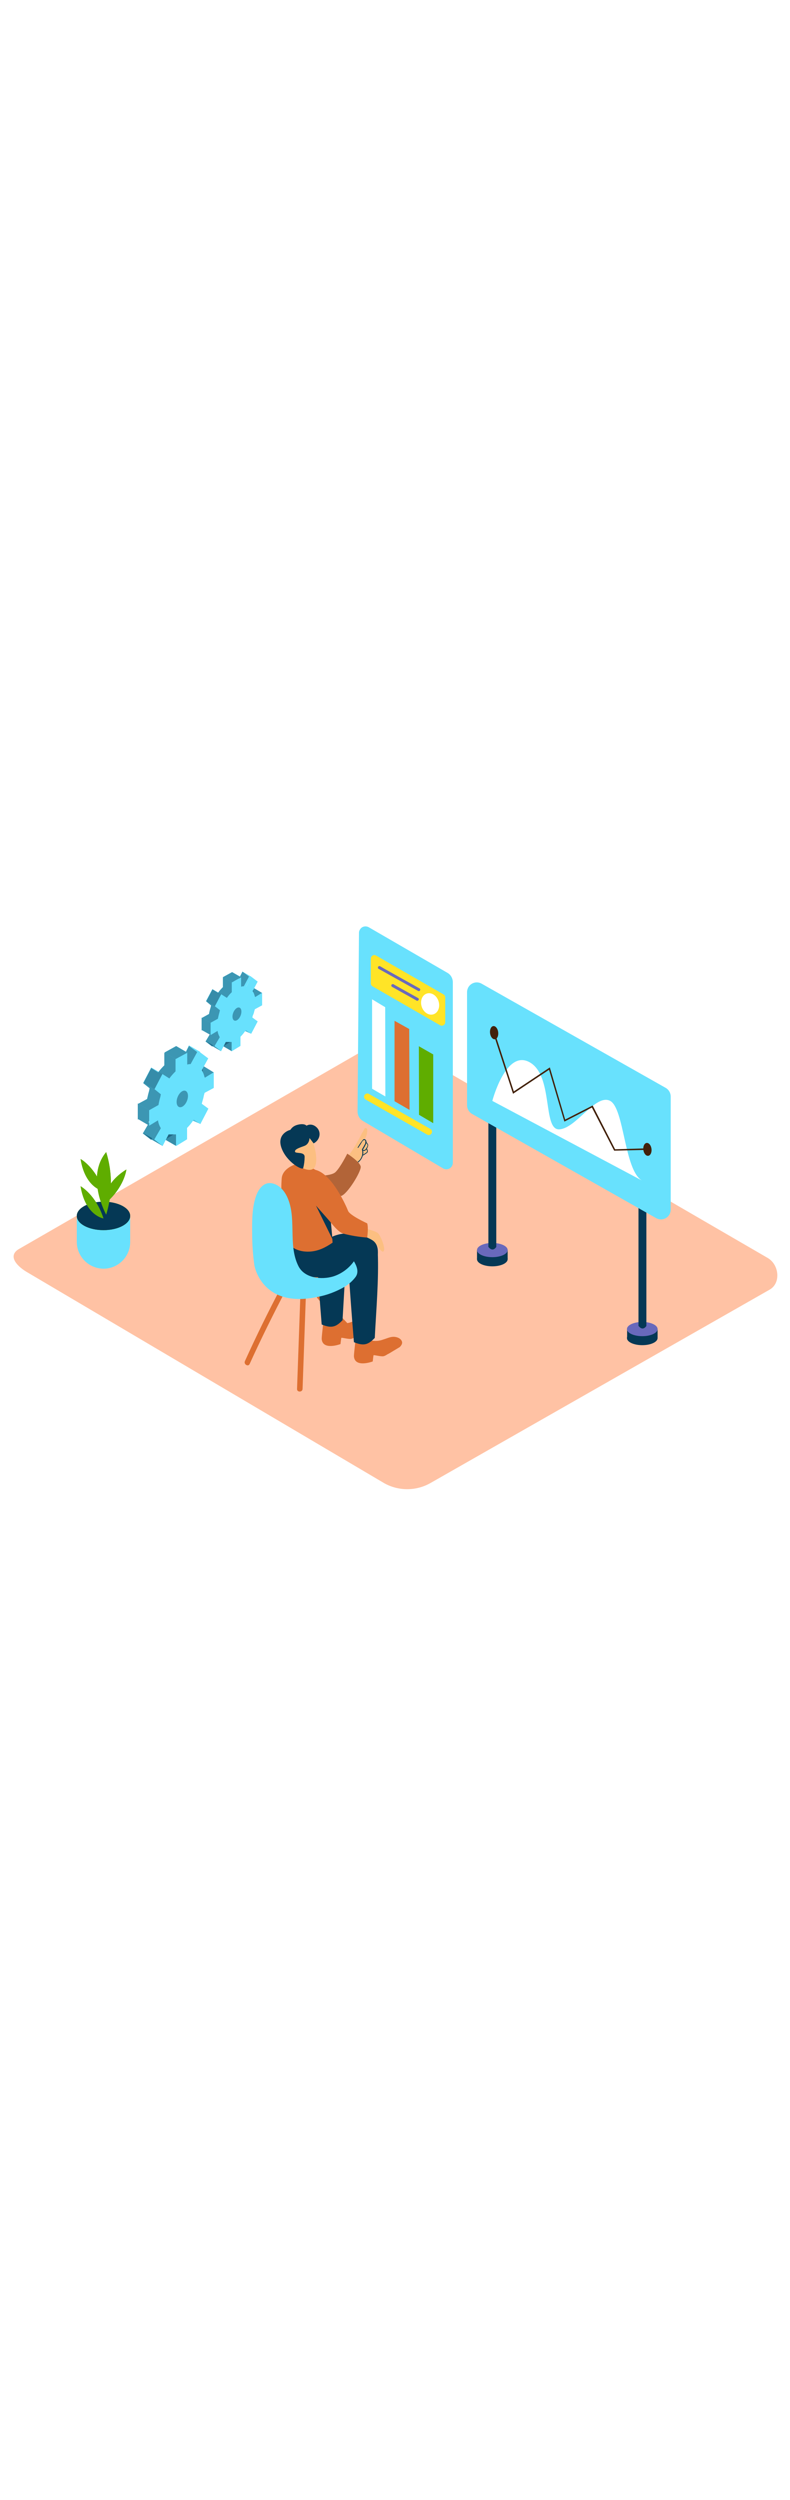<svg xmlns:xlink="http://www.w3.org/1999/xlink" version="1.1" id="Layer_1" xmlns="http://www.w3.org/2000/svg" x="0px" y="0px" viewBox="0 0 500 500" style="width: 158px;" xml:space="preserve" data-imageid="data-analysis-1-39" imageName="Data Analysis 1" class="illustrations_image">
<style type="text/css">
	.st0_data-analysis-1-39{fill:#FFC2A4;}
	.st1_data-analysis-1-39{fill:url(#SVGID_1_);}
	.st2_data-analysis-1-39{fill:url(#SVGID_00000115497715198291157970000011539798507617032895_);}
	.st3_data-analysis-1-39{fill:url(#SVGID_00000181078393510724140240000000438597754031131294_);}
	.st4_data-analysis-1-39{fill:#68E1FD;}
	.st5_data-analysis-1-39{opacity:0.44;fill:#053855;enable-background:new    ;}
	.st6_data-analysis-1-39{opacity:0.1;fill:#053855;enable-background:new    ;}
	.st7_data-analysis-1-39{fill:#5FAD00;}
	.st8_data-analysis-1-39{fill:#053855;}
	.st9_data-analysis-1-39{fill:#6969BC;}
	.st10_data-analysis-1-39{fill:#FFFFFF;}
	.st11_data-analysis-1-39{fill:#42210B;}
	.st12_data-analysis-1-39{fill:#DD6F31;}
	.st13_data-analysis-1-39{fill:#FFE427;}
	.st14_data-analysis-1-39{fill:#FCBF81;}
	.st15_data-analysis-1-39{opacity:0.2;fill:#053855;enable-background:new    ;}
</style>
<g id="background_data-analysis-1-39">
	<path class="st0_data-analysis-1-39" d="M243.1,397.5l-225.1-133c-7.2-4-13.3-10.6-6.3-15l225.9-130.2c3.4-2.1,8.5-3.5,12-1.5L485.9,255&#10;&#9;&#9;c7.2,4.2,8.5,15.8,1.3,20L272.7,397.3C263.6,402.6,252.3,402.7,243.1,397.5z"/>
	
		<linearGradient id="SVGID_1_-data-analysis-1-39" gradientUnits="userSpaceOnUse" x1="333.139" y1="196.232" x2="361.029" y2="243.273" gradientTransform="matrix(1 0 0 -1 0 502)">
		<stop offset="0" style="stop-color:#FFC2A4"/>
		<stop offset="1" style="stop-color:#DD6F31"/>
	</linearGradient>
	<path class="st1_data-analysis-1-39" d="M315,245.7l-5.9,0.6l-35,21.7c-14.5,11.7-0.4,13.4,7.1,18.2c4.4,2.8,73.3,48.4,77.7,51.1l56.8-30.2&#10;&#9;&#9;C405.4,301.4,325.1,251.8,315,245.7z"/>
	
		<linearGradient id="SVGID_00000026860816644266627530000017896379898200366769_-data-analysis-1-39" gradientUnits="userSpaceOnUse" x1="39.126" y1="236.131" x2="62.086" y2="252.121" gradientTransform="matrix(1 0 0 -1 0 502)">
		<stop offset="0" style="stop-color:#FFC2A4"/>
		<stop offset="1" style="stop-color:#DD6F31"/>
	</linearGradient>
	<path style="fill:url(#SVGID_00000026860816644266627530000017896379898200366769_);" d="M46.9,278l31.4-22.2&#10;&#9;&#9;c-9.2-4.4-10.5-8.8-17.7-15.9c-11.9,7.4-28,15.6-42.5,23C27.9,267.7,37.7,272.3,46.9,278z"/>
	
		<linearGradient id="SVGID_00000133528252582205261390000014263720083953076636_-data-analysis-1-39" gradientUnits="userSpaceOnUse" x1="171.423" y1="159.726" x2="225.733" y2="209.326" gradientTransform="matrix(1 0 0 -1 0 502)">
		<stop offset="0" style="stop-color:#FFC2A4"/>
		<stop offset="1" style="stop-color:#DD6F31"/>
	</linearGradient>
	<path style="fill:url(#SVGID_00000133528252582205261390000014263720083953076636_);" d="M202.2,292.6c-18.4,10.8-31.6,18-60,34.2&#10;&#9;&#9;c21.5,13,38.1,25.1,40.6,26.5l63.8-37.4C241.5,313.2,225.2,304,202.2,292.6z"/>
</g>
<g id="gear_data-analysis-1-39">
	<path class="st4_data-analysis-1-39 targetColor" d="M95.5,178.3c0.1,0.2,0.6,2,0.9,1.6s2.3,0.5,2.3,0.5l5.5-7l-0.7-2.3h-4.9" style="fill: rgb(104, 225, 253);"/>
	<path class="st4_data-analysis-1-39 targetColor" d="M122,148.3l0.5-1.8l5.8-3.1v-9.8c0-0.2-5.6,3.3-5.6,3.3l-0.3-0.5c-0.3-1.5-0.9-2.9-1.7-4.2l4.1-7.5l-5.2-3.9&#10;&#9;&#9;l-3.9,7.7l0,0c-1.4-0.3-2.9-0.3-4.2,0.1v-7.4l-7.5,4.1v7.8c-1.4,1.4-2.8,2.9-3.9,4.5l-4.4-2.8l-5,9.6l4,3.2l-0.3,1.6&#10;&#9;&#9;c-0.5,1.7-0.9,3.4-1.3,5.2l-5.9,3.2v9.8l5.6-3.4c0.2,1.8,0.9,3.5,1.8,5l-4.2,7.2l5.3,4.1l3.8-7.4h4.7v7.4l7-4.3v-7.2&#10;&#9;&#9;c1.6-1.6,3-3.3,4.2-5.3l4.3,2.9l5.1-9.8l-4.2-3.1l0.4-1.5C121.4,150.5,121.7,149.4,122,148.3z" style="fill: rgb(104, 225, 253);"/>
	<polyline class="st4_data-analysis-1-39 targetColor" points="135.3,137.6 128.8,133.6 127.2,136 129.7,141.3 &#9;" style="fill: rgb(104, 225, 253);"/>
	<polyline class="st4_data-analysis-1-39 targetColor" points="126.8,170.1 122,168.1 122,165.2 &#9;" style="fill: rgb(104, 225, 253);"/>
	<polygon class="st4_data-analysis-1-39 targetColor" points="111.3,184 104.2,179.9 106,174.5 112.4,176.4 &#9;" style="fill: rgb(104, 225, 253);"/>
	<polygon class="st4_data-analysis-1-39 targetColor" points="119.6,120.5 126.7,124.6 122.8,132.4 118.6,132.5 117.6,124.6 &#9;" style="fill: rgb(104, 225, 253);"/>
	
		<ellipse transform="matrix(0.366 -0.931 0.931 0.366 -70.568 205.191)" class="st4_data-analysis-1-39 targetColor" cx="115.3" cy="154.4" rx="5.5" ry="3.2" style="fill: rgb(104, 225, 253);"/>
	<polygon class="st4_data-analysis-1-39 targetColor" points="104.1,125 111.2,129.1 118.6,125 111.5,120.9 &#9;" style="fill: rgb(104, 225, 253);"/>
	<polygon class="st4_data-analysis-1-39 targetColor" points="102.8,138.6 95.7,134.5 90.7,144.1 97.8,148.1 &#9;" style="fill: rgb(104, 225, 253);"/>
	<polygon class="st4_data-analysis-1-39 targetColor" points="90.4,175.9 97.5,179.9 102.8,184 95.7,179.9 &#9;" style="fill: rgb(104, 225, 253);"/>
	<path class="st5_data-analysis-1-39" d="M95.5,178.3c0.1,0.2,0.6,2,0.9,1.6s2.3,0.5,2.3,0.5l5.5-7l-0.7-2.3h-4.9"/>
	<path class="st4_data-analysis-1-39 targetColor" d="M122,148.3l0.5-1.8l5.8-3.1v-9.8c0-0.2-5.6,3.3-5.6,3.3l-0.3-0.5c-0.3-1.5-0.9-2.9-1.7-4.2l4.1-7.5l-5.2-3.9&#10;&#9;&#9;l-3.9,7.7l0,0c-1.4-0.3-2.9-0.3-4.2,0.1v-7.4l-7.5,4.1v7.8c-1.4,1.4-2.8,2.9-3.9,4.5l-4.4-2.8l-5,9.6l4,3.2l-0.3,1.6&#10;&#9;&#9;c-0.5,1.7-0.9,3.4-1.3,5.2l-5.9,3.2v9.8l5.6-3.4c0.2,1.8,0.9,3.5,1.8,5l-4.2,7.2l5.3,4.1l3.8-7.4h4.7v7.4l7-4.3v-7.2&#10;&#9;&#9;c1.6-1.6,3-3.3,4.2-5.3l4.3,2.9l5.1-9.8l-4.2-3.1l0.4-1.5C121.4,150.5,121.7,149.4,122,148.3z" style="fill: rgb(104, 225, 253);"/>
	<polyline class="st5_data-analysis-1-39" points="135.3,137.6 128.8,133.6 127.2,136 129.7,141.3 &#9;"/>
	<polyline class="st4_data-analysis-1-39 targetColor" points="126.8,170.1 122,168.1 122,165.2 &#9;" style="fill: rgb(104, 225, 253);"/>
	<polygon class="st4_data-analysis-1-39 targetColor" points="111.3,184 104.2,179.9 106,174.5 112.4,176.4 &#9;" style="fill: rgb(104, 225, 253);"/>
	<polygon class="st4_data-analysis-1-39 targetColor" points="119.6,120.5 126.7,124.6 122.8,132.4 118.6,132.5 117.6,124.6 &#9;" style="fill: rgb(104, 225, 253);"/>
	
		<ellipse transform="matrix(0.366 -0.931 0.931 0.366 -70.568 205.191)" class="st4_data-analysis-1-39 targetColor" cx="115.3" cy="154.4" rx="5.5" ry="3.2" style="fill: rgb(104, 225, 253);"/>
	<polygon class="st4_data-analysis-1-39 targetColor" points="102.8,138.6 95.7,134.5 90.7,144.1 97.8,148.1 &#9;" style="fill: rgb(104, 225, 253);"/>
	<polygon class="st4_data-analysis-1-39 targetColor" points="90.4,175.9 97.5,179.9 102.8,184 95.7,179.9 &#9;" style="fill: rgb(104, 225, 253);"/>
	<path class="st5_data-analysis-1-39" d="M122,148.3l0.5-1.8l5.8-3.1v-9.8c0-0.2-5.6,3.3-5.6,3.3l-0.3-0.5c-0.3-1.5-0.9-2.9-1.7-4.2l4.1-7.5l-5.2-3.9&#10;&#9;&#9;l-3.9,7.7l0,0c-1.4-0.3-2.9-0.3-4.2,0.1v-7.4l-7.5,4.1v7.8c-1.4,1.4-2.8,2.9-3.9,4.5l-4.4-2.8l-5,9.6l4,3.2l-0.3,1.6&#10;&#9;&#9;c-0.5,1.7-0.9,3.4-1.3,5.2l-5.9,3.2v9.8l5.6-3.4c0.2,1.8,0.9,3.5,1.8,5l-4.2,7.2l5.3,4.1l3.8-7.4h4.7v7.4l7-4.3v-7.2&#10;&#9;&#9;c1.6-1.6,3-3.3,4.2-5.3l4.3,2.9l5.1-9.8l-4.2-3.1l0.4-1.5C121.4,150.5,121.7,149.4,122,148.3z"/>
	<polyline class="st6_data-analysis-1-39" points="126.8,170.1 122,168.1 122,165.2 &#9;"/>
	<polygon class="st6_data-analysis-1-39" points="111.3,184 104.2,179.9 106,174.5 112.4,176.4 &#9;"/>
	
		<ellipse transform="matrix(0.366 -0.931 0.931 0.366 -70.568 205.191)" class="st6_data-analysis-1-39" cx="115.3" cy="154.4" rx="5.5" ry="3.2"/>
	<polygon class="st6_data-analysis-1-39" points="102.8,138.6 95.7,134.5 90.7,144.1 97.8,148.1 &#9;"/>
	<polygon class="st6_data-analysis-1-39" points="90.4,175.9 97.5,179.9 102.8,184 95.7,179.9 &#9;"/>
	<polyline class="st6_data-analysis-1-39" points="126.8,170.1 122,168.1 122,165.2 &#9;"/>
	<polygon class="st5_data-analysis-1-39" points="111.3,184 104.2,179.9 106,174.5 112.4,176.4 &#9;"/>
	<path class="st4_data-analysis-1-39 targetColor" d="M129,152.3l0.5-1.8l5.8-3.1v-9.8c0-0.2-5.6,3.3-5.6,3.3l-0.3-0.5c-0.3-1.5-0.9-2.9-1.7-4.2l4.1-7.5l-5.2-3.9&#10;&#9;&#9;l-3.9,7.7l0,0c-1.4-0.3-2.9-0.3-4.2,0.1V125l-7.4,4.1v7.8c-1.4,1.4-2.8,2.9-3.9,4.5l-4.4-2.8l-5,9.6l4,3.2l-0.3,1.6&#10;&#9;&#9;c-0.5,1.7-0.9,3.4-1.2,5.2l-5.9,3.3v9.8l5.6-3.4c0.2,1.8,0.9,3.5,1.8,5l-4.2,7.2l5.3,4.1l3.8-7.4h4.7v7.4l7-4.3v-7.2&#10;&#9;&#9;c1.6-1.6,3-3.3,4.2-5.3l4.2,2.9l5.1-9.8l-4.2-3.1l0.4-1.5C128.5,154.6,128.8,153.5,129,152.3z" style="fill: rgb(104, 225, 253);"/>
	
		<ellipse transform="matrix(0.366 -0.931 0.931 0.366 -70.568 205.191)" class="st5_data-analysis-1-39" cx="115.3" cy="154.4" rx="5.5" ry="3.2"/>
	<polygon class="st5_data-analysis-1-39" points="90.4,175.9 97.5,179.9 102.8,184 95.7,179.9 &#9;"/>
	<polygon class="st4_data-analysis-1-39 targetColor" points="104.1,125 111.2,129.1 118.6,125 111.5,120.9 &#9;" style="fill: rgb(104, 225, 253);"/>
	<polygon class="st5_data-analysis-1-39" points="104.1,125 111.2,129.1 118.6,125.1 111.5,120.9 &#9;"/>
	<polygon class="st4_data-analysis-1-39 targetColor" points="87.2,157.2 94.2,161.3 94.2,171.1 87.2,167 &#9;" style="fill: rgb(104, 225, 253);"/>
	<polygon class="st5_data-analysis-1-39" points="87.2,157.2 94.2,161.3 94.2,171.1 87.2,167 &#9;"/>
	<path class="st4_data-analysis-1-39 targetColor" d="M134.2,119.7c0.1,0.2,0.4,1.6,0.7,1.3s1.9,0.4,1.9,0.4l4.4-5.5l-0.6-1.8h-3.9" style="fill: rgb(104, 225, 253);"/>
	<path class="st4_data-analysis-1-39 targetColor" d="M155.3,95.8l0.4-1.4l4.6-2.5v-7.8c0-0.2-4.4,2.6-4.4,2.6l-0.2-0.4c-0.2-1.2-0.7-2.3-1.3-3.4l3.2-6l-4.1-3.1&#10;&#9;&#9;l-3.1,6.1l0,0c-1.1-0.3-2.3-0.2-3.4,0.1v-5.8l-5.9,3.2v6.2c-1.1,1.1-2.2,2.3-3.1,3.6l-3.5-2.2l-4,7.6l3.1,2.6l-0.3,1.3&#10;&#9;&#9;c-0.4,1.3-0.8,2.7-1,4.1l-4.7,2.6v7.8l4.5-2.7c0.2,1.4,0.7,2.8,1.4,4l-3.4,5.7l4.2,3.2l3-5.8h3.7v5.8l5.6-3.4v-5.8&#10;&#9;&#9;c1.3-1.3,2.4-2.7,3.4-4.2l3.4,2.3l4.1-7.8l-3.4-2.5l0.3-1.2C154.8,97.6,155.1,96.7,155.3,95.8z" style="fill: rgb(104, 225, 253);"/>
	<polyline class="st4_data-analysis-1-39 targetColor" points="165.9,87.3 160.7,84.2 159.4,86.1 161.4,90.3 &#9;" style="fill: rgb(104, 225, 253);"/>
	<polyline class="st4_data-analysis-1-39 targetColor" points="159.1,113.1 155.3,111.5 155.3,109.2 &#9;" style="fill: rgb(104, 225, 253);"/>
	<polygon class="st4_data-analysis-1-39 targetColor" points="146.8,124.2 141.1,120.9 142.6,116.7 147.6,118.2 &#9;" style="fill: rgb(104, 225, 253);"/>
	<polygon class="st4_data-analysis-1-39 targetColor" points="153.4,73.8 159,77 155.9,83.2 152.6,83.2 151.8,77 &#9;" style="fill: rgb(104, 225, 253);"/>
	<ellipse transform="matrix(0.366 -0.931 0.931 0.366 1.439 203.397)" class="st4_data-analysis-1-39 targetColor" cx="149.9" cy="100.6" rx="4.4" ry="2.5" style="fill: rgb(104, 225, 253);"/>
	<polygon class="st4_data-analysis-1-39 targetColor" points="141.1,77.3 146.7,80.6 152.6,77.3 146.9,74.1 &#9;" style="fill: rgb(104, 225, 253);"/>
	<polygon class="st4_data-analysis-1-39 targetColor" points="140,88.1 134.4,84.9 130.4,92.4 136.1,95.7 &#9;" style="fill: rgb(104, 225, 253);"/>
	<polygon class="st4_data-analysis-1-39 targetColor" points="130.2,117.7 135.8,121 140.1,124.2 134.4,120.9 &#9;" style="fill: rgb(104, 225, 253);"/>
	<path class="st5_data-analysis-1-39" d="M134.2,119.7c0.1,0.2,0.4,1.6,0.7,1.3s1.9,0.4,1.9,0.4l4.4-5.5l-0.6-1.8h-3.9"/>
	<path class="st4_data-analysis-1-39 targetColor" d="M155.3,95.8l0.4-1.4l4.6-2.5v-7.8c0-0.2-4.4,2.6-4.4,2.6l-0.2-0.4c-0.2-1.2-0.7-2.3-1.3-3.4l3.2-6l-4.1-3.1&#10;&#9;&#9;l-3.1,6.1l0,0c-1.1-0.3-2.3-0.2-3.4,0.1v-5.8l-5.9,3.2v6.2c-1.1,1.1-2.2,2.3-3.1,3.6l-3.5-2.2l-4,7.6l3.1,2.6l-0.3,1.3&#10;&#9;&#9;c-0.4,1.3-0.8,2.7-1,4.1l-4.7,2.6v7.8l4.5-2.7c0.2,1.4,0.7,2.8,1.4,4l-3.4,5.7l4.2,3.2l3-5.8h3.7v5.8l5.6-3.4v-5.8&#10;&#9;&#9;c1.3-1.3,2.4-2.7,3.4-4.2l3.4,2.3l4.1-7.8l-3.4-2.5l0.3-1.2C154.8,97.6,155.1,96.7,155.3,95.8z" style="fill: rgb(104, 225, 253);"/>
	<polyline class="st5_data-analysis-1-39" points="165.9,87.3 160.7,84.2 159.4,86.1 161.4,90.3 &#9;"/>
	<polyline class="st4_data-analysis-1-39 targetColor" points="159.1,113.1 155.3,111.5 155.3,109.2 &#9;" style="fill: rgb(104, 225, 253);"/>
	<polygon class="st4_data-analysis-1-39 targetColor" points="146.8,124.2 141.1,120.9 142.6,116.7 147.6,118.2 &#9;" style="fill: rgb(104, 225, 253);"/>
	<polygon class="st4_data-analysis-1-39 targetColor" points="153.4,73.8 159,77 155.9,83.2 152.6,83.2 151.8,77 &#9;" style="fill: rgb(104, 225, 253);"/>
	<ellipse transform="matrix(0.366 -0.931 0.931 0.366 1.439 203.397)" class="st4_data-analysis-1-39 targetColor" cx="149.9" cy="100.6" rx="4.4" ry="2.5" style="fill: rgb(104, 225, 253);"/>
	<polygon class="st4_data-analysis-1-39 targetColor" points="140,88.1 134.4,84.9 130.4,92.4 136.1,95.7 &#9;" style="fill: rgb(104, 225, 253);"/>
	<polygon class="st4_data-analysis-1-39 targetColor" points="130.2,117.7 135.8,121 140.1,124.2 134.4,120.9 &#9;" style="fill: rgb(104, 225, 253);"/>
	<path class="st5_data-analysis-1-39" d="M155.3,95.8l0.4-1.4l4.6-2.5v-7.8c0-0.2-4.4,2.6-4.4,2.6l-0.2-0.4c-0.2-1.2-0.7-2.3-1.3-3.4l3.2-6l-4.1-3.1&#10;&#9;&#9;l-3.1,6.1l0,0c-1.1-0.3-2.3-0.2-3.4,0.1v-5.8l-5.9,3.2v6.2c-1.1,1.1-2.2,2.3-3.1,3.6l-3.5-2.2l-4,7.6l3.1,2.6l-0.3,1.3&#10;&#9;&#9;c-0.4,1.3-0.8,2.7-1,4.1l-4.7,2.6v7.8l4.5-2.7c0.2,1.4,0.7,2.8,1.4,4l-3.4,5.7l4.2,3.2l3-5.8h3.7v5.8l5.6-3.4v-5.8&#10;&#9;&#9;c1.3-1.3,2.4-2.7,3.4-4.2l3.4,2.3l4.1-7.8l-3.4-2.5l0.3-1.2C154.8,97.6,155.1,96.7,155.3,95.8z"/>
	<polyline class="st6_data-analysis-1-39" points="159.1,113.1 155.3,111.5 155.3,109.2 &#9;"/>
	<polygon class="st6_data-analysis-1-39" points="146.8,124.2 141.1,120.9 142.6,116.7 147.6,118.2 &#9;"/>
	<ellipse transform="matrix(0.366 -0.931 0.931 0.366 1.439 203.397)" class="st6_data-analysis-1-39" cx="149.9" cy="100.6" rx="4.4" ry="2.5"/>
	<polygon class="st6_data-analysis-1-39" points="140,88.1 134.4,84.9 130.4,92.4 136.1,95.7 &#9;"/>
	<polygon class="st6_data-analysis-1-39" points="130.2,117.7 135.8,121 140.1,124.2 134.4,120.9 &#9;"/>
	<polyline class="st6_data-analysis-1-39" points="159.1,113.1 155.3,111.5 155.3,109.2 &#9;"/>
	<polygon class="st5_data-analysis-1-39" points="146.8,124.2 141.1,120.9 142.6,116.7 147.6,118.2 &#9;"/>
	<path class="st4_data-analysis-1-39 targetColor" d="M160.9,99l0.4-1.4l4.6-2.5v-7.8c0-0.2-4.4,2.6-4.4,2.6l-0.2-0.4c-0.3-1.2-0.7-2.3-1.4-3.4l3.2-6L159,77l-3,6.2&#10;&#9;&#9;l0,0c-1.1-0.3-2.3-0.2-3.4,0.1v-5.9l-5.9,3.2v6.2c-1.2,1.1-2.2,2.3-3.1,3.6l-3.6-2.3l-4,7.6l3.2,2.5l-0.3,1.3&#10;&#9;&#9;c-0.4,1.3-0.7,2.7-1,4.1l-4.7,2.6v7.8l4.5-2.7c0.2,1.4,0.7,2.8,1.4,4l-3.4,5.7l4.2,3.2l3-5.9h3.7v5.9l5.6-3.4V115&#10;&#9;&#9;c1.3-1.3,2.4-2.7,3.4-4.2l3.4,2.3l4.1-7.8l-3.4-2.5l0.3-1.2C160.4,100.8,160.7,99.9,160.9,99z" style="fill: rgb(104, 225, 253);"/>
	<ellipse transform="matrix(0.366 -0.931 0.931 0.366 1.439 203.397)" class="st5_data-analysis-1-39" cx="149.9" cy="100.6" rx="4.4" ry="2.5"/>
	<polygon class="st5_data-analysis-1-39" points="130.2,117.7 135.8,121 140.1,124.2 134.4,120.9 &#9;"/>
	<polygon class="st4_data-analysis-1-39 targetColor" points="141.1,77.3 146.7,80.6 152.6,77.3 146.9,74.1 &#9;" style="fill: rgb(104, 225, 253);"/>
	<polygon class="st5_data-analysis-1-39" points="141.1,77.3 146.7,80.6 152.6,77.4 146.9,74.1 &#9;"/>
	<polygon class="st4_data-analysis-1-39 targetColor" points="127.6,102.9 133.3,106.2 133.3,113.9 127.6,110.7 &#9;" style="fill: rgb(104, 225, 253);"/>
	<polygon class="st5_data-analysis-1-39" points="127.6,102.9 133.3,106.2 133.3,113.9 127.6,110.7 &#9;"/>
</g>
<g id="plant_data-analysis-1-39">
	<path class="st4_data-analysis-1-39 targetColor" d="M64,234.4c-5.5-0.5-11.3-2.1-15.4-5.9v16.3c0,9.4,7.6,16.9,16.9,17c0,0,0,0,0,0l0,0c9.3,0,16.9-7.6,16.9-16.9&#10;&#9;&#9;v-16.6C76.7,230.6,70.1,235,64,234.4z" style="fill: rgb(104, 225, 253);"/>
	<ellipse class="st7_data-analysis-1-39" cx="65.5" cy="228.4" rx="16.9" ry="9"/>
	<path class="st7_data-analysis-1-39" d="M65.5,230c0,0-11.5-1.7-14.5-20.4C51,209.6,60.8,215.1,65.5,230z"/>
	<path class="st7_data-analysis-1-39" d="M67.2,227.6c0,0-13.2-23.7,0-39.6C71.2,200.8,71.2,214.7,67.2,227.6z"/>
	<path class="st7_data-analysis-1-39" d="M65.5,212.7c0,0-11.5-1.7-14.5-20.3C51,192.3,60.8,197.8,65.5,212.7z"/>
	<path class="st7_data-analysis-1-39" d="M66.9,220.3c0,0-2.9-11.3,13.1-21.3C80,199,78.8,210.1,66.9,220.3z"/>
	<ellipse class="st8_data-analysis-1-39" cx="65.5" cy="228.4" rx="16.9" ry="9"/>
	<path class="st7_data-analysis-1-39" d="M65.5,230c0,0-11.5-1.7-14.5-20.4C51,209.6,60.8,215.1,65.5,230z"/>
	<path class="st7_data-analysis-1-39" d="M67.2,227.6c0,0-13.2-23.7,0-39.6C71.2,200.8,71.2,214.7,67.2,227.6z"/>
	<path class="st7_data-analysis-1-39" d="M65.5,212.7c0,0-11.5-1.7-14.5-20.3C51,192.3,60.8,197.8,65.5,212.7z"/>
	<path class="st7_data-analysis-1-39" d="M66.9,220.3c0,0-2.9-11.3,13.1-21.3C80,199,78.8,210.1,66.9,220.3z"/>
</g>
<g id="data_data-analysis-1-39">
	<ellipse class="st8_data-analysis-1-39" cx="406.5" cy="305.7" rx="9.7" ry="4.5"/>
	<polyline class="st8_data-analysis-1-39" points="416.2,300 416.2,305.7 396.9,305.7 396.9,300 &#9;"/>
	<ellipse class="st9_data-analysis-1-39" cx="406.5" cy="300" rx="9.7" ry="4.5"/>
	<path class="st8_data-analysis-1-39" d="M409.1,216.3v81.7c0,0-2.1,3.7-5,0v-84.4C404.1,213.5,404.5,211.1,409.1,216.3z"/>
	<ellipse class="st8_data-analysis-1-39" cx="311.6" cy="255.8" rx="9.7" ry="4.5"/>
	<polyline class="st8_data-analysis-1-39" points="321.3,250 321.3,255.8 301.9,255.8 301.9,250 &#9;"/>
	<ellipse class="st9_data-analysis-1-39" cx="311.6" cy="250" rx="9.7" ry="4.5"/>
	<path class="st8_data-analysis-1-39" d="M314.1,166.3v81.7c0,0-2.1,3.7-5,0v-84.4C309.1,163.5,309.5,161.1,314.1,166.3z"/>
	<path class="st4_data-analysis-1-39 targetColor" d="M421.4,147.4l-116.6-66c-3-1.7-6.7-0.6-8.4,2.3c-0.5,0.9-0.8,2-0.8,3v71.7c0,2.2,1.2,4.3,3.1,5.4l116.6,66&#10;&#9;&#9;c3,1.7,6.7,0.6,8.4-2.3c0.5-0.9,0.8-2,0.8-3v-71.7C424.5,150.6,423.3,148.5,421.4,147.4z" style="fill: rgb(104, 225, 253);"/>
	<path class="st10_data-analysis-1-39" d="M311.6,155.6c0,0,8.6-33,23.7-24.4s8,43,18.7,42.4s22.8-22.5,32-18.1s9,44.4,20.5,50.6"/>
	<polygon class="st11_data-analysis-1-39" points="388.7,187.1 374.6,159.8 357.2,168.7 347.5,135.9 324.7,151.1 312.1,112.4 313,112.1 325.2,149.6 &#10;&#9;&#9;348,134.4 357.7,167.4 375.1,158.5 389.3,186.2 409.6,185.6 409.6,186.6 &#9;"/>
	
		<ellipse transform="matrix(0.993 -0.122 0.122 0.993 -19.674 51.451)" class="st11_data-analysis-1-39" cx="409.6" cy="186.1" rx="2.6" ry="4.1"/>
	
		<ellipse transform="matrix(0.993 -0.122 0.122 0.993 -11.376 39.044)" class="st11_data-analysis-1-39" cx="312.6" cy="112.3" rx="2.6" ry="4.2"/>
</g>
<g id="screen_data-analysis-1-39">
	<path class="st4_data-analysis-1-39 targetColor" d="M227.2,49.2l-0.9,113.2c0,2.4,1.3,4.7,3.4,5.9l50.7,30c2,1.2,4.5,0.5,5.6-1.4c0.4-0.6,0.6-1.4,0.6-2.1V80.5&#10;&#9;&#9;c0-2.5-1.3-4.8-3.5-6l-49.7-28.8c-2-1.1-4.5-0.5-5.6,1.5C227.4,47.8,227.2,48.5,227.2,49.2z" style="fill: rgb(104, 225, 253);"/>
	<polygon class="st7_data-analysis-1-39" points="274.2,126.2 274.2,169.7 265.2,164.4 265.1,121 &#9;"/>
	<polygon class="st12_data-analysis-1-39" points="259,110.1 259.2,161.3 249.7,155.8 249.7,104.9 &#9;"/>
	<polygon class="st10_data-analysis-1-39" points="243.8,96.3 243.9,152.8 235.5,147.9 235.5,91.3 &#9;"/>
	<path class="st13_data-analysis-1-39" d="M273.4,175.1L273.4,175.1c0,1.2-0.9,2.1-2.1,2.1c-0.4,0-0.7-0.1-1-0.3l-38.8-22.1c-0.7-0.4-1.1-1.1-1.1-1.8&#10;&#9;&#9;l0,0c0-1.1,0.9-2.1,2.1-2.1c0.4,0,0.7,0.1,1,0.3l38.8,22.1C273,173.6,273.4,174.3,273.4,175.1z"/>
	<path class="st13_data-analysis-1-39" d="M281.8,90.1v15.7c0,1.2-1,2.2-2.2,2.2c-0.4,0-0.8-0.1-1.1-0.3l-42.7-24.6c-0.7-0.4-1.1-1.1-1.1-1.9V65.5&#10;&#9;&#9;c0-1.2,1-2.2,2.2-2.2c0.4,0,0.8,0.1,1.1,0.3l42.7,24.6C281.4,88.6,281.8,89.3,281.8,90.1z"/>
	<ellipse transform="matrix(0.953 -0.302 0.302 0.953 -15.695 86.785)" class="st10_data-analysis-1-39" cx="272.3" cy="94.1" rx="5.6" ry="6.9"/>
	<path class="st9_data-analysis-1-39" d="M265.5,84.4l-21.8-12.2l-3.1-1.8c-1.1-0.6-2,1-1,1.6l21.8,12.2l3.2,1.8C265.7,86.6,266.6,85,265.5,84.4&#10;&#9;&#9;L265.5,84.4z"/>
	<path class="st9_data-analysis-1-39" d="M264.6,90.5L251,82.9l-1.9-1.1c-0.4-0.3-1-0.1-1.3,0.3c-0.3,0.4-0.1,1,0.3,1.3l13.6,7.6l1.9,1.1&#10;&#9;&#9;C264.7,92.7,265.7,91.1,264.6,90.5L264.6,90.5z"/>
</g>
<g id="character_data-analysis-1-39">
	<path class="st12_data-analysis-1-39" d="M217.4,250.2c-5.4-3.8-11.8-5.8-18.6-4.3c-7.3,1.6-13.6,6.2-21.1,7.3c-1.2,0.2-5.9-0.1-6.6,0.6&#10;&#9;&#9;c-20.7,19.6,37.2,17.5,37.2,17.5c5.6-4.6,10.9-9.1,16.5-13.8C223.1,253.7,220.3,252.2,217.4,250.2z"/>
	<path class="st12_data-analysis-1-39" d="M190.1,278.7c-0.7,19.7-1.4,39.4-2.1,59.2c-0.1,2.2,3.4,2.2,3.5,0c0.7-19.7,1.4-39.5,2.1-59.2&#10;&#9;&#9;C193.7,276.4,190.2,276.4,190.1,278.7z"/>
	<path class="st12_data-analysis-1-39" d="M233.6,310.3C223.1,300,213,289.2,203.4,278c-1.5-1.7-3.9,0.8-2.5,2.5c9.6,11.2,19.7,22,30.2,32.3&#10;&#9;&#9;C232.7,314.4,235.2,311.9,233.6,310.3z"/>
	<path class="st12_data-analysis-1-39" d="M178.1,273.2c-8.2,15.5-15.9,31.2-23.1,47.1c-0.9,2,2.1,3.8,3,1.8c7.2-15.9,15-31.6,23.1-47.1&#10;&#9;&#9;C182.1,273,179.1,271.2,178.1,273.2z"/>
	<path class="st14_data-analysis-1-39" d="M230.1,236.2c0,0,7.5,1.5,9.2,3.2s4.5,8.8,3.7,10.9s-2.9-1.2-3.8-2.6c-1.1-1.4-2.3-2.8-3.5-4.1&#10;&#9;&#9;c-2.5,0.4-5,0-7.3-1"/>
	<path class="st12_data-analysis-1-39" d="M232.6,300.3c1.1-1.1,1.8-2.3,1.4-3.5c-0.7-2.2-3.6-3.1-5.6-3c-2.2,0.1-4.1,1.1-6.2,1.8&#10;&#9;&#9;c-2.1,0.8-4.4,1-6.7,0.8c-0.4-0.1-0.7-0.2-0.9-0.5c-1.3-0.3-2.3-1.2-2.7-2.5l-6.7-2.4c0,0-1.7,14.2-1.6,15.2&#10;&#9;&#9;c0.5,7.6,11.9,3.3,11.9,3.3s0.4-3.5,0.5-3.9s4.5,0.9,6.3,0.6c0.8-0.2,1.6-0.6,2.4-1.1c1.4-0.7,2.7-1.5,4-2.3&#10;&#9;&#9;S231.2,301.1,232.6,300.3z"/>
	<path class="st8_data-analysis-1-39" d="M207.6,248c-2.5,0.2-5,0.6-7.5,0.9c1,16.1,2.2,32.2,3.5,48.2c6.5,2.7,9.2,1.4,13.2-2.7&#10;&#9;&#9;c0.8-15.3,2.1-31.4,2.1-46.9C215.1,247.8,211.3,247.9,207.6,248z"/>
	<path class="st8_data-analysis-1-39" d="M180.5,243.6c0,0-1.1,17.6,7.8,21.5s27,2,35.9-3.3c4.6-2.8,9.5-5.2,14.5-7.2c0,0,2.3-7.7-3.3-11&#10;&#9;&#9;s-17.9-7.4-28.8,0"/>
	<path class="st14_data-analysis-1-39" d="M219.3,195.3c0.3-0.7,0.6-1.3,1-1.9c0,0,0,0.1,0.1,0.1c0,0.1,0.2,0.2,0.3,0.2c0.1,0,0.1-0.1,0.2-0.1l0.7-1.1&#10;&#9;&#9;c0,0.1,0,0.3,0,0.4c0.1,0.5,0.6,0.9,1.2,0.9c0.6,0,1-0.5,1-1.1c0-0.1,0-0.1,0-0.2c0.1-0.1,0.2-0.3,0.3-0.4c0,0.1,0,0.2,0,0.3&#10;&#9;&#9;c0.2,0.5,0.7,0.8,1.2,0.6c0.1,0,0.3-0.1,0.4-0.2c0.1-0.1,0.2-0.2,0.4-0.3c0.2,0.1,0.4,0.1,0.6,0c0.9-0.3,1.8-0.7,2.7-1.1&#10;&#9;&#9;c-0.2-0.1-0.3-0.3-0.2-0.5c0,0,0-0.1,0.1-0.1c0.9-1,2.2-1.4,3.3-2.3c0,0,0.1-0.1,0.1-0.1l0.1-0.1c0.3-0.9,0.2-1.8-0.2-2.6&#10;&#9;&#9;c0.6-0.7,0.8-1.6,0.6-2.4c-0.1,0-0.2,0-0.2-0.1c-0.2-0.1-0.3-0.3-0.4-0.5c-0.2-0.3-0.3-0.5-0.4-0.9c-0.1-0.2,0-0.3,0.1-0.4&#10;&#9;&#9;c-0.4-0.6-0.9-1.1-1.4-1.6c1.1-1.8,1.6-3.9,1.5-6.1c0-0.5-0.5-0.9-1-0.9c-0.3,0-0.6,0.2-0.7,0.4c-0.4,0.7-0.8,1.4-1.1,2.1&#10;&#9;&#9;c-0.1,0.1-0.2,0.2-0.3,0.3c-1.8,3.7-3.8,7.3-6,10.8c-0.4,0.6-4.9,6.9-4.4,7.1C218.4,193.7,214.7,202.4,219.3,195.3z"/>
	<path class="st14_data-analysis-1-39" d="M219.8,193.3c1-0.8,1.8-1.7,2.5-2.8c0.5-0.9,1.7-1.3,2.6-0.8c0,0,0,0,0.1,0c0.1-0.5,0.1-1,0.1-1.5&#10;&#9;&#9;c0-2.6,4.1-2.6,4.1,0c0.1,2-0.5,4.1-1.6,5.8c-1.2,1.6-2.7,2.9-4.4,3.9c-1,0.6-2.3,0.2-2.8-0.8c-0.1-0.2-0.2-0.5-0.3-0.8&#10;&#9;&#9;c-0.1,0-0.1-0.1-0.2-0.1C219,195.4,219,194.2,219.8,193.3C219.7,193.3,219.8,193.3,219.8,193.3z"/>
	<path class="st8_data-analysis-1-39" d="M226.3,194.8c1.7-1.1,2.9-2.8,3.4-4.8c0.1,0.1,0.2,0.2,0.3,0.1c0,0,0,0,0,0l1.6-1.1c0.3-0.2,0.6-0.4,0.9-0.7&#10;&#9;&#9;c0.6-0.8,0.1-1.6-0.2-2.4c0,0,0-0.1-0.1-0.1c0.1-0.1,0.2-0.3,0.2-0.4c0.4-0.6,0.6-1.3,0.6-2c-0.1-0.7-0.8-1.2-1.1-1.8&#10;&#9;&#9;c0.1-0.7-0.3-1.4-0.9-1.7c-0.9-0.4-1.3,0.3-1.8,0.9c-1,1.3-1.9,2.7-2.8,4.2c-0.2,0.3,0.3,0.5,0.4,0.2c0.5-0.8,1-1.5,1.5-2.3&#10;&#9;&#9;c0.4-0.6,1.1-2,1.6-2.3c1.8-1,1.4,1.4,1.2,2.1c-0.2,0.4-0.4,0.7-0.6,1.1c-0.4,0.8-0.9,1.6-1.4,2.4c0,0,0,0,0,0.1c0,0.1,0,0.1,0,0.2&#10;&#9;&#9;c0.8,3-0.4,6.2-3.1,7.9C225.8,194.6,226,195,226.3,194.8z M230,186.6c-0.1-0.1-0.2-0.1-0.3,0c0-0.1,0-0.1,0-0.2&#10;&#9;&#9;c0.9-1.3,1.6-2.7,2.2-4.1c0.1,0.2,0.2,0.3,0.4,0.5c0.4,0.5,0.4,1.2,0.1,1.7C232,185.3,231.1,187.2,230,186.6z M229.8,189.7&#10;&#9;&#9;c0.2-0.9,0.2-1.7,0-2.6c0.9,0.4,1.6-0.1,2.1-0.9c0.1,0.3,0.3,0.7,0.4,1c0.1,0.5-0.1,0.9-0.5,1.1&#10;&#9;&#9;C231.1,188.8,230.4,189.2,229.8,189.7L229.8,189.7z"/>
	<path class="st12_data-analysis-1-39" d="M197.4,203c0,0,11.8,0.6,14.9-2.3s7.5-11.7,7.5-11.7s8.1,5.2,8.5,8.2s-8.5,17.6-12.5,18.6"/>
	<path class="st15_data-analysis-1-39" d="M197.4,203c0,0,11.8,0.6,14.9-2.3s7.5-11.7,7.5-11.7s8.1,5.2,8.5,8.2s-8.5,17.6-12.5,18.6"/>
	<path class="st12_data-analysis-1-39" d="M253,311.4c1.1-1.1,1.8-2.3,1.4-3.5c-0.7-2.2-3.6-3.1-5.6-3c-2.2,0.1-4.1,1.1-6.2,1.7&#10;&#9;&#9;c-2.1,0.8-4.4,1.1-6.7,0.8c-0.4-0.1-0.7-0.2-0.9-0.5c-1.3-0.3-2.3-1.2-2.7-2.5l-6.7-2.4c0,0-1.7,14.2-1.6,15.2&#10;&#9;&#9;c0.5,7.6,11.9,3.3,11.9,3.3s0.4-3.5,0.5-3.9s4.5,0.9,6.3,0.6c0.8-0.2,1.6-0.6,2.3-1.1c1.4-0.7,2.7-1.5,4-2.3S251.7,312.2,253,311.4&#10;&#9;&#9;z"/>
	<path class="st8_data-analysis-1-39" d="M227.2,244.1c-2.3-1.1-4.7-1-7.5-1c0.4,5.7,0.2,7.7,0.5,13.4l0.1,1.5c1.1,16.8,2.3,33.5,3.7,50.3&#10;&#9;&#9;c6.5,2.7,9.2,1.4,13.2-2.7c0.9-17.8,2.6-36.7,1.9-54.4C235.3,247.4,232,246.3,227.2,244.1z"/>
	<path class="st12_data-analysis-1-39" d="M180.3,240c0,0.4,0.1,1.9,0.1,3.6c3.7,4.8,8.1,7.6,15.2,7.4c5.7-0.2,10.4-2.6,14.9-5.7&#10;&#9;&#9;c-0.6-10.3-2.2-27.9-4.8-40.2c-0.2-1-2.9-1.7-3.7-2.2c-1.9-1-0.8-2.8-2.6-3.8c-2.6-1.5-5.4-2.9-8.2-4h-0.1&#10;&#9;&#9;c-4.5-0.1-12.3,3.4-12.8,9.5c-0.7,9.3,0.3,15,1,24.2C179.7,232.6,180,236.4,180.3,240z"/>
	<path class="st14_data-analysis-1-39" d="M196.1,177.5c0.6,0.1,5.6,11.7,3.6,18.8s-13.9-0.2-16.9-5.6S184.8,174.6,196.1,177.5z"/>
	<path class="st8_data-analysis-1-39" d="M195.9,179.1c0,0,0,3.8-3.3,5s-6.1,2.1-5.9,3.6s6.1-0.2,6.1,3.3c0,2.4-0.3,4.8-0.9,7.1&#10;&#9;&#9;c-0.4,1.7-10.4-3.6-13.7-12.6s5-11.5,5.4-11.5s1.1-2.5,5.2-3.4s5.2,0.7,5.2,0.7s2.7-1.9,5.9,0.6c3.8,3,2.8,8.4-1.4,10.6&#10;&#9;&#9;L195.9,179.1z"/>
	<path class="st12_data-analysis-1-39" d="M198,215c0,0,12.4,22.7,19.3,24.6c4.9,1.3,10,2.1,15.1,2.5c0,0,0.9-6.3,0-9c0,0-11-5-12.1-7.9&#10;&#9;&#9;s-10.3-23.8-20.9-26"/>
	<path class="st8_data-analysis-1-39" d="M209.4,232.6c-0.8-1-9.4-10.7-9.4-10.7l10.4,21.2L209.4,232.6z"/>
	<path class="st4_data-analysis-1-39 targetColor" d="M224,257.1c-3.2,4.5-7.8,7.9-13.1,9.6c-7.4,2.2-18.1,1.2-22-6.5c-7.1-14-0.4-31.6-7.9-45.3&#10;&#9;&#9;c-1.9-3.4-4.9-6.3-8.6-7.1c-4.8-1.1-8.1,2.6-9.9,6.8c-3.1,7.7-3,17.2-2.9,25.4c0,6.6,0.5,13.2,1.4,19.7c0,0,4.5,27.4,39.7,20&#10;&#9;&#9;c6.1-1.1,11.9-3.3,17.3-6.4c2.7-1.6,5.1-3.7,7-6.2C227.3,264,225.9,260.3,224,257.1z" style="fill: rgb(104, 225, 253);"/>
</g>
</svg>